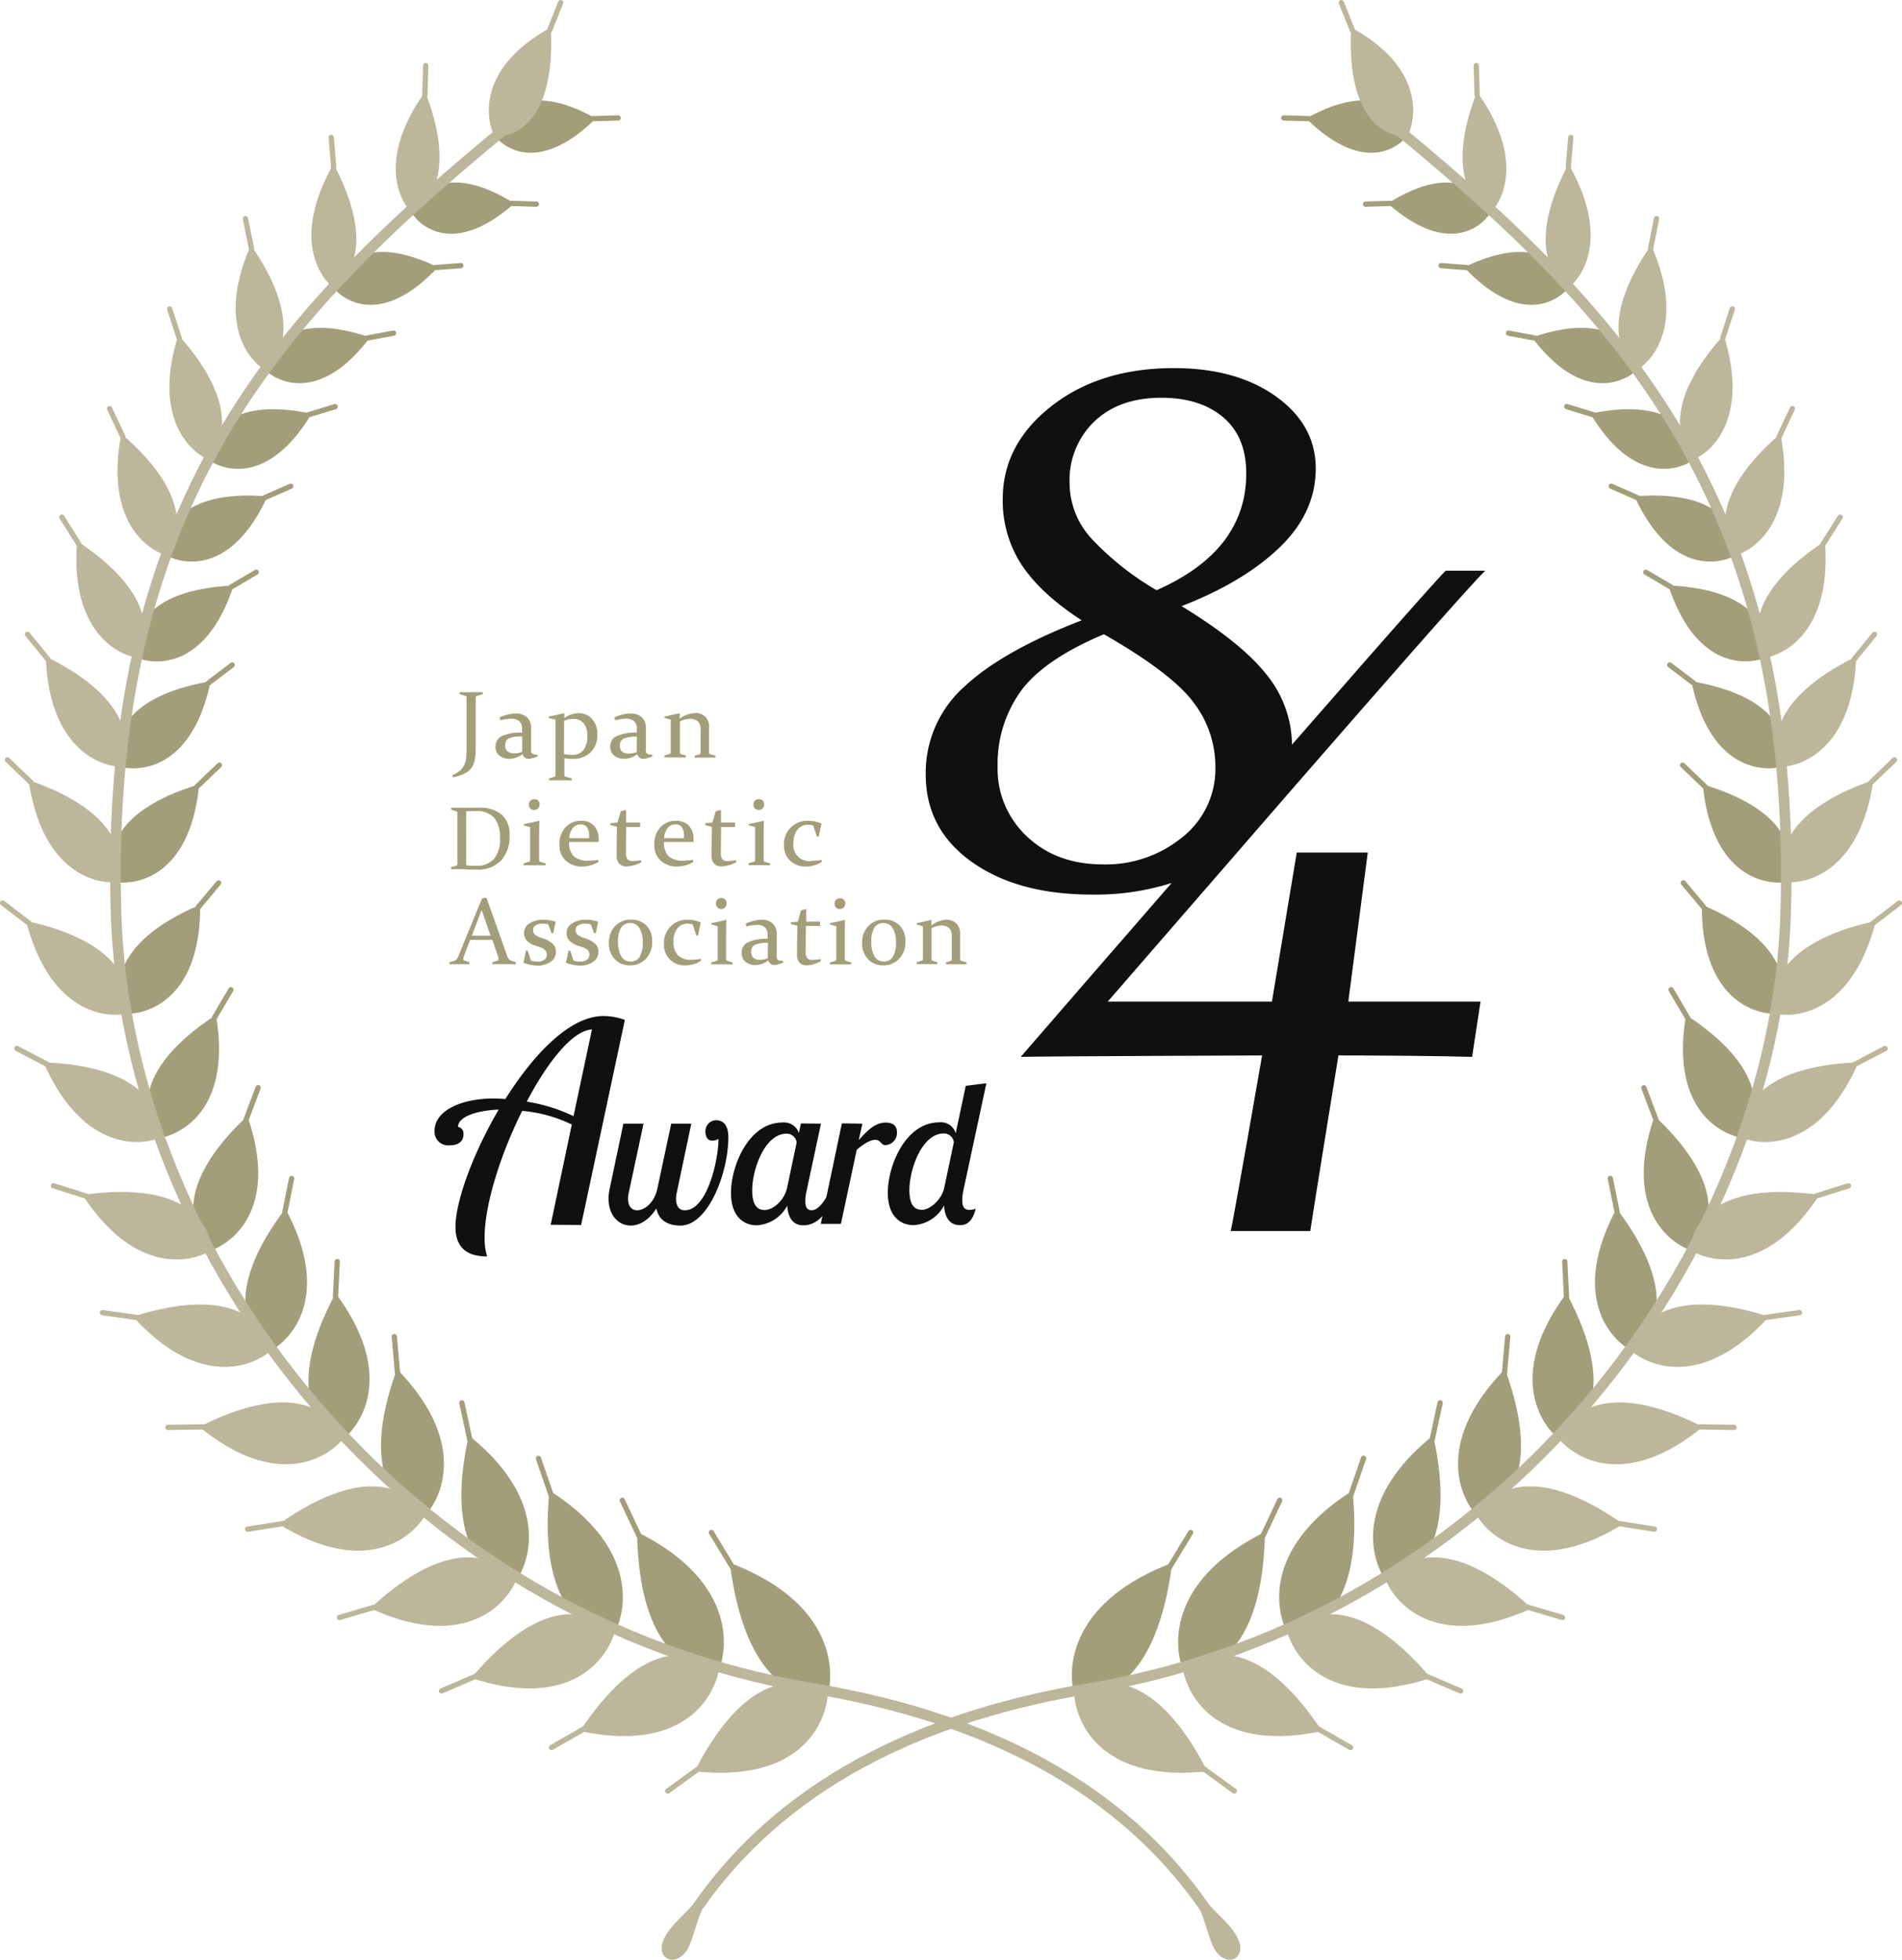 <svg id="レイヤー_1" data-name="レイヤー 1" xmlns="http://www.w3.org/2000/svg" viewBox="0 0 360.58 371.49"><defs><style>.cls-1{fill:#101010}.cls-2,.cls-4{fill:#a39e7a}.cls-3{fill:#bcb69b}.cls-3,.cls-4,.cls-7{fill-rule:evenodd}.cls-5,.cls-6,.cls-7{fill:none;stroke-linecap:round}.cls-5,.cls-6{stroke:#a39e7a;stroke-linejoin:round}.cls-6{stroke:#bcb69b}.cls-7{stroke:#bcb69b;stroke-miterlimit:10;stroke-width:2px}</style></defs><title>award-badge</title><path class="cls-1" d="M104.4 232.17l4-19a26.91 26.91 0 0 0-9.4-2.59c-4.07 8.13-7.13 17.74-7.13 24a11.84 11.84 0 0 0 .48 3.59c-2.64 0-6-.74-6-5.6s3.33-13.94 8.19-22.23c-4.22.16-7.71 1.37-7.71 3.27a1.28 1.28 0 0 1 1.04 1.39c0 1.64-1.37 2.11-2.59 2.11a2.59 2.59 0 0 1-2.9-2.75c0-3.8 5-6.13 11.25-6.13.69 0 1.43.05 2.17.11 5.39-8.55 12.25-15.74 18.59-15.74a11.87 11.87 0 0 1 4.07.74l-8.29 38.87zm4.33-20.6l3.49-16.42c-3.64.16-8.4 6.13-12.36 13.68a32 32 0 0 1 8.87 2.75zM122 213l-2.78 13a5.12 5.12 0 0 0-.15 1.26c0 1.49.76 2.17 1.71 2.17 1.45 0 3.32-1.52 3.85-4.15l2.62-12.28h3.81l-2.74 13a5.14 5.14 0 0 0-.15 1.26c0 1.26.5 2.17 1.64 2.17 4.27 0 6.4-9.56 6.4-13.53a2.21 2.21 0 0 1-1.33.3c-.72 0-1.14-.76-1.14-1.64a2.08 2.08 0 0 1 1.94-2.21c1.64 0 2.4 1.18 2.4 3.24 0 6.71-3.81 16.73-9.07 16.73-2.48 0-4.15-1.07-4.57-3.24-1.45 2.25-3.24 3.24-4.88 3.24-2.29 0-4.19-1.94-4.19-5.11a9 9 0 0 1 .23-1.94l2.58-12.27zm33.64 0l-2.78 13a7.59 7.59 0 0 0-.19 1.71c0 .88.23 1.71 1.18 1.71 1.22 0 2.52-1.56 3.62-4.15h1.41c-2.48 6.36-5 7-6.63 7s-2.86-1.11-3-3.73a7 7 0 0 1-5.79 3.73c-2.48 0-4.88-1.68-4.88-6.14 0-5.14 3.35-13.34 9.75-13.34a2.94 2.94 0 0 1 3.12 2l.38-1.83zm-6.44 12.23l1.83-8.65a1.91 1.91 0 0 0-1.91-1.68c-4.19 0-6.52 6.9-6.52 10.71 0 2.9 1 3.77 2.4 3.77 1.61-.03 3.7-1.86 4.2-4.19z"/><path class="cls-1" d="M163.49 213l-.69 3.12c1.45-1.6 3-3.32 5.11-3.32 1.52 0 2.13.76 2.13 1.79a2.3 2.3 0 0 1-2.21 2.48c-.88 0-.8-1-1.9-1s-2.44 1-3.51 1.87l-3 14.06h-3.82l4-19.05zm23.51-7.66l-4.42 20.58a8.45 8.45 0 0 0-.15 1.64c0 1.07.3 1.79 1.33 1.79a3.22 3.22 0 0 0 1.22-.23c-.61 2.4-1.64 3.12-3 3.12-1.68 0-2.86-1.11-3-3.73a7 7 0 0 1-5.79 3.73c-2.48 0-4.88-1.68-4.88-6.14 0-5.14 3.35-13.34 9.75-13.34a2.9 2.9 0 0 1 3.12 2.06l1.91-9zm-8 19.85l1.83-8.65a1.88 1.88 0 0 0-1.91-1.68c-4.19 0-6.52 6.9-6.52 10.71 0 2.9 1 3.77 2.4 3.77s3.66-1.79 4.2-4.15zm48-59.64l17.53-20a24.58 24.58 0 0 0 .4-4.21 21.29 21.29 0 0 0-4.72-13.34q-4.74-6.1-16.21-13.1 11.78-4.57 18.6-11.14t6.84-14.92q0-8.28-7.52-13.67t-19.39-5.39q-14 0-23.2 7.21t-9.23 17.54a22.14 22.14 0 0 0 3.62 12.6q3.63 5.46 11.35 10.46-15 5.79-22.25 12.57a21.89 21.89 0 0 0-7.32 16.64q0 10.35 8.69 16.56t22.81 6.22a47.83 47.83 0 0 0 20-4.03zM202.77 91.6a15.45 15.45 0 0 1 4.73-11.74q4.72-4.46 12.67-4.46 7.36 0 11.73 3.71t4.36 10.64q0 14.64-17 22.13a54.13 54.13 0 0 1-12.06-9.49 15.64 15.64 0 0 1-4.43-10.79zm-13.64 53.7a23.57 23.57 0 0 1 4.37-14.25q4.35-6 15.77-10.82 12.87 7.36 17 12.93a19.93 19.93 0 0 1 4.14 12.21 16.5 16.5 0 0 1-6.28 13.35 22.93 22.93 0 0 1-15 5.14q-8.83 0-14.42-5.28a17.47 17.47 0 0 1-5.58-13.28z"/><path class="cls-1" d="M281.57 108.18h-7.49c-4.91 4.79-80.57 92.16-80.57 92.16 5.5-.12 45.76-.27 45.76-.27s-5.13 29.49-5.94 33.29h15.07c.68-4.61 5.34-33.29 5.34-33.29 6.86 0 19.13.09 25.34.27l1.6-10.47h-25.07l3.69-28.26h-13.46l-4.71 28.26H210c2.23-2.48 65.68-76.02 71.57-81.69z"/><path class="cls-2" d="M87.14 131.21h4.39v.38l-1.1.33a.28.28 0 0 0-.24.27v9.48q0 .87-.07 1.58a6.5 6.5 0 0 1-.24 1.27 3.47 3.47 0 0 1-.48 1 3.27 3.27 0 0 1-.78.78 5 5 0 0 1-1.14.6 11.8 11.8 0 0 1-1.58.47l-.13-.44a5.26 5.26 0 0 0 1.45-.86 3.15 3.15 0 0 0 .8-1.07 4.35 4.35 0 0 0 .35-1.36q.07-.75.08-1.7v-9.72a.3.3 0 0 0-.21-.3l-1.1-.34zm7.55 4.79a7.8 7.8 0 0 1 3.06-.75 3.1 3.1 0 0 1 2.15.71 2.58 2.58 0 0 1 .78 2v3.68a5.79 5.79 0 0 0 0 .73.75.75 0 0 0 .16.42.7.7 0 0 0 .39.2 3.65 3.65 0 0 0 .69.07v.34a9.12 9.12 0 0 1-.93.3 3.56 3.56 0 0 1-.75.15 1.19 1.19 0 0 1-1.19-.89 4.13 4.13 0 0 1-2.36.89 3.1 3.1 0 0 1-2-.61 2.07 2.07 0 0 1-.76-1.71 2.13 2.13 0 0 1 1.22-2 8.52 8.52 0 0 1 3.82-.65v-.69a1.89 1.89 0 0 0-.5-1.47 2.25 2.25 0 0 0-1.58-.48 8.67 8.67 0 0 0-2 .3zm4.31 3.6a5.79 5.79 0 0 0-2.54.38 1.35 1.35 0 0 0-.68 1.28 1.42 1.42 0 0 0 .45 1.19 2 2 0 0 0 1.22.35 3.54 3.54 0 0 0 1.55-.3zm5.06-3.48v-.3q1.49-.28 2.82-.62l.09.06v.87a4.71 4.71 0 0 1 2.64-.93 3.35 3.35 0 0 1 2.64 1.1 4.16 4.16 0 0 1 1 2.87 4.65 4.65 0 0 1-1.26 3.43 4.82 4.82 0 0 1-3.57 1.26 8 8 0 0 1-1.43-.13v3.18a.31.31 0 0 0 .24.32l1.16.33v.36h-4.31v-.36l1-.3a.28.28 0 0 0 .22-.27v-10.6zm2.86 6.81a6.93 6.93 0 0 0 1.48.17 2.67 2.67 0 0 0 2.21-.92 4.11 4.11 0 0 0 .74-2.64 3.66 3.66 0 0 0-.71-2.44 2.53 2.53 0 0 0-2-.82 3.6 3.6 0 0 0-1.7.39zm9.53-6.93a7.8 7.8 0 0 1 3.06-.75 3.1 3.1 0 0 1 2.15.71 2.58 2.58 0 0 1 .78 2v3.68a5.79 5.79 0 0 0 0 .73.75.75 0 0 0 .16.42.7.7 0 0 0 .39.2 3.65 3.65 0 0 0 .69.07v.34a9.12 9.12 0 0 1-.93.3 3.56 3.56 0 0 1-.75.15 1.19 1.19 0 0 1-1.19-.89 4.13 4.13 0 0 1-2.36.89 3.1 3.1 0 0 1-2-.61 2.07 2.07 0 0 1-.76-1.71 2.13 2.13 0 0 1 1.22-2 8.52 8.52 0 0 1 3.82-.65v-.69a1.89 1.89 0 0 0-.5-1.47 2.25 2.25 0 0 0-1.58-.48 8.67 8.67 0 0 0-2 .3zm4.29 3.65a5.79 5.79 0 0 0-2.54.38 1.35 1.35 0 0 0-.68 1.28 1.42 1.42 0 0 0 .45 1.19 2 2 0 0 0 1.22.35 3.54 3.54 0 0 0 1.53-.31zm5.21-3.83q1.49-.28 2.81-.62l.09.06v1a5.08 5.08 0 0 1 2.87-1.09 2.46 2.46 0 0 1 2.69 2.7v4.77a.31.31 0 0 0 .23.31l1 .3v.36h-3.94v-.36l.89-.26a.3.3 0 0 0 .22-.27v-4.42a2 2 0 0 0-.52-1.56 2.22 2.22 0 0 0-1.54-.47 3.89 3.89 0 0 0-1.85.51v5.87a.29.29 0 0 0 .2.3l.92.27v.36h-4.06v-.36l1-.3a.29.29 0 0 0 .2-.27v-6.24l-1.18-.32zm-38.39 28.94H85.5v-.36l1-.31a.27.27 0 0 0 .22-.26v-9.75a.28.28 0 0 0-.2-.28l-1-.32v-.36h5.26a6.31 6.31 0 0 1 4.36 1.32 5 5 0 0 1 1.46 3.93 6.63 6.63 0 0 1-1.62 4.77 6 6 0 0 1-4.55 1.7h-1.44zm.8-.74q.49.07 1 .09h.94a4.23 4.23 0 0 0 3.34-1.29 5.83 5.83 0 0 0 1.15-4 5.74 5.74 0 0 0-1.13-3.82 4.34 4.34 0 0 0-3.45-1.25h-.83l-1 .06zm10.94-7.8q1.55-.29 2.88-.62l.08.06q-.05 1.15-.05 2.53v4.87a.32.32 0 0 0 .22.31l1 .3v.36h-4.16v-.36l1-.3a.3.3 0 0 0 .22-.27v-6.3l-1.18-.32zm3-3.75a1 1 0 0 1-.29.77 1 1 0 0 1-.75.3 1 1 0 0 1-.72-.27 1 1 0 0 1-.28-.73 1 1 0 0 1 .29-.76 1.07 1.07 0 0 1 .77-.28 1 1 0 0 1 .71.25.93.93 0 0 1 .27.72zm11.14 10.92a5.48 5.48 0 0 1-1.55.67 6 6 0 0 1-1.48.2 4.45 4.45 0 0 1-3.15-1.11 4 4 0 0 1-1.2-3.09 4.63 4.63 0 0 1 1.12-3.21 3.82 3.82 0 0 1 3-1.25 3.18 3.18 0 0 1 2.44.93 3.63 3.63 0 0 1 .87 2.58 4.93 4.93 0 0 1 0 .5h-5.59a3.55 3.55 0 0 0 .89 2.72 4 4 0 0 0 2.8.82 11.15 11.15 0 0 0 1.82-.16zm-1.76-4.5v-.27a3.13 3.13 0 0 0-.39-1.8 1.36 1.36 0 0 0-1.18-.54 1.82 1.82 0 0 0-1.58.76 3.47 3.47 0 0 0-.62 1.84zm7.04-2.12q-.05 3-.05 4.83a2.15 2.15 0 0 0 .27 1.27 1.27 1.27 0 0 0 1 .35 10.51 10.51 0 0 0 1.59-.16l.05.4a6.22 6.22 0 0 1-2.74.77 1.89 1.89 0 0 1-1.46-.52 2.23 2.23 0 0 1-.48-1.56q0-1.72.06-5.43l-1.22-.3-.05-.36 1.37-.12.62-2.14.92-.26.09.06v2.33h2.67v.84zm12.71 6.62a5.48 5.48 0 0 1-1.55.67 6 6 0 0 1-1.48.2 4.45 4.45 0 0 1-3.15-1.11 4 4 0 0 1-1.2-3.09 4.63 4.63 0 0 1 1.12-3.21 3.82 3.82 0 0 1 3-1.25 3.18 3.18 0 0 1 2.44.93 3.63 3.63 0 0 1 .87 2.58 4.93 4.93 0 0 1 0 .5h-5.59a3.55 3.55 0 0 0 .89 2.72 4 4 0 0 0 2.8.82 11.15 11.15 0 0 0 1.82-.16zm-1.76-4.5v-.27a3.13 3.13 0 0 0-.39-1.8 1.36 1.36 0 0 0-1.18-.54 1.82 1.82 0 0 0-1.58.76 3.47 3.47 0 0 0-.62 1.84zm7.04-2.12q-.05 3-.05 4.83a2.15 2.15 0 0 0 .27 1.27 1.27 1.27 0 0 0 1 .35 10.51 10.51 0 0 0 1.59-.16l.05.4a6.22 6.22 0 0 1-2.74.77 1.89 1.89 0 0 1-1.46-.52 2.23 2.23 0 0 1-.48-1.56q0-1.72.06-5.43l-1.22-.3-.05-.36 1.37-.12.62-2.14.92-.26.09.06v2.33h2.67v.84zm5.16-.55q1.55-.29 2.88-.62l.08.06q-.05 1.15-.05 2.53v4.87a.32.32 0 0 0 .22.31l1 .3v.36l-2-.03h-2.07v-.36l1-.3a.3.3 0 0 0 .22-.27v-6.3l-1.18-.32zm3-3.75a1 1 0 0 1-.29.77 1 1 0 0 1-.75.3 1 1 0 0 1-.72-.27 1 1 0 0 1-.28-.73 1 1 0 0 1 .29-.76 1.07 1.07 0 0 1 .77-.28 1 1 0 0 1 .71.25.93.93 0 0 1 .26.72zm10.93 10.92a5.14 5.14 0 0 1-1.36.62 5.36 5.36 0 0 1-1.61.25 4.19 4.19 0 0 1-3.06-1.12 4 4 0 0 1-1.15-3 4.38 4.38 0 0 1 1.3-3.29 4.55 4.55 0 0 1 3.31-1.26 6.28 6.28 0 0 1 2.52.53q-.29 1.19-.52 2.43l-.35.05-.72-2.12a2.81 2.81 0 0 0-.92-.14 2.5 2.5 0 0 0-2.06.92 3.76 3.76 0 0 0-.74 2.44 3 3 0 0 0 3.51 3.48 10.39 10.39 0 0 0 1.8-.17zm-63.58 6.78L96.08 181a3 3 0 0 0 .39.83 1 1 0 0 0 .51.32l.82.25v.38h-4.44v-.38l.82-.25a.66.66 0 0 0 .25-.14.32.32 0 0 0 .07-.23 1.64 1.64 0 0 0-.09-.47l-.26-.77-.82-2.37h-4.2l-.91 2.36-.29.79a1.48 1.48 0 0 0-.1.46.29.29 0 0 0 .08.23.67.67 0 0 0 .25.13l.81.24v.4h-3.74v-.38l.88-.27a.91.91 0 0 0 .49-.33 3.59 3.59 0 0 0 .35-.69l4.43-10.8zm-2.77 7.2H93l-1.69-4.88zm14.49-2.14a4.05 4.05 0 0 0-1.09-.14 2.32 2.32 0 0 0-1.29.32 1 1 0 0 0-.49.88 1.14 1.14 0 0 0 .3.84 3.22 3.22 0 0 0 1.13.6l.69.25a4.57 4.57 0 0 1 1.66 1 1.92 1.92 0 0 1 .54 1.41 2.22 2.22 0 0 1-1 1.94 4.31 4.31 0 0 1-2.48.71 7.29 7.29 0 0 1-2.7-.55q.3-1.15.48-2.25l.34-.05.62 1.9a3.47 3.47 0 0 0 1.26.19 2.16 2.16 0 0 0 1.27-.34 1.09 1.09 0 0 0 .48-.95 1.2 1.2 0 0 0-.32-.89 2.66 2.66 0 0 0-1-.55l-.9-.31a3.53 3.53 0 0 1-1.63-1 2.16 2.16 0 0 1-.46-1.4 2.06 2.06 0 0 1 1.09-1.83 4.66 4.66 0 0 1 2.5-.67 7 7 0 0 1 2.4.39q-.24 1-.44 2.13l-.33.06zm8.06 0a4.05 4.05 0 0 0-1.09-.14 2.32 2.32 0 0 0-1.29.32 1 1 0 0 0-.49.88 1.14 1.14 0 0 0 .3.84 3.22 3.22 0 0 0 1.13.6l.69.25a4.57 4.57 0 0 1 1.66 1 1.92 1.92 0 0 1 .54 1.41 2.22 2.22 0 0 1-1 1.94 4.31 4.31 0 0 1-2.48.71 7.29 7.29 0 0 1-2.7-.55q.3-1.15.48-2.25l.34-.05.63 1.9a3.47 3.47 0 0 0 1.26.19 2.16 2.16 0 0 0 1.27-.34 1.09 1.09 0 0 0 .48-.95 1.2 1.2 0 0 0-.32-.89 2.66 2.66 0 0 0-1-.55l-.9-.31a3.53 3.53 0 0 1-1.63-1 2.16 2.16 0 0 1-.46-1.4 2.06 2.06 0 0 1 1.09-1.83 4.66 4.66 0 0 1 2.5-.67 7 7 0 0 1 2.4.39q-.24 1-.44 2.13l-.33.06zm11.64 3.26a4.51 4.51 0 0 1-1.19 3.26 4 4 0 0 1-3 1.24 3.81 3.81 0 0 1-2.91-1.17 4.29 4.29 0 0 1-1.11-3.07 4.46 4.46 0 0 1 1.16-3.18 4 4 0 0 1 3.07-1.24 3.87 3.87 0 0 1 2.91 1.14 4.14 4.14 0 0 1 1.07 3.02zm-6.47.08a5.32 5.32 0 0 0 .6 2.7 2 2 0 0 0 1.8 1 1.89 1.89 0 0 0 1.7-.92 5.11 5.11 0 0 0 .58-2.71 5 5 0 0 0-.61-2.67 2 2 0 0 0-1.78-1 1.93 1.93 0 0 0-1.7.88 4.79 4.79 0 0 0-.59 2.72zm15.74 3.55a5 5 0 0 1-1.33.62 5.16 5.16 0 0 1-1.58.26 3.86 3.86 0 0 1-4.12-4.11 4.34 4.34 0 0 1 4.51-4.55 6 6 0 0 1 2.47.53q-.29 1.19-.51 2.43l-.34.05-.7-2.12a2.71 2.71 0 0 0-.9-.14 2.43 2.43 0 0 0-2 .92 3.81 3.81 0 0 0-.73 2.44 3.65 3.65 0 0 0 .82 2.63 3.5 3.5 0 0 0 2.61.85 10 10 0 0 0 1.76-.17zm1.9-7.12q1.52-.29 2.82-.62l.08.06q-.05 1.15-.05 2.53v4.87a.32.32 0 0 0 .22.31l1 .3v.36h-4.05v-.36l1-.3a.3.3 0 0 0 .22-.27v-6.3l-1.15-.32zm2.93-3.75a1.06 1.06 0 0 1-.29.77 1 1 0 0 1-.74.3 1 1 0 0 1-.71-.32 1 1 0 0 1-.27-.73 1 1 0 0 1 .29-.76 1 1 0 0 1 .75-.28 1 1 0 0 1 .69.25.94.94 0 0 1 .28.72zm3.63 3.84a7.53 7.53 0 0 1 3-.75 3 3 0 0 1 2.11.71 2.61 2.61 0 0 1 .77 2v3.68a5.9 5.9 0 0 0 0 .73.77.77 0 0 0 .16.42.69.69 0 0 0 .38.2 3.5 3.5 0 0 0 .68.07v.34a8.82 8.82 0 0 1-.91.3 3.43 3.43 0 0 1-.73.15 1.17 1.17 0 0 1-1.17-.89 4 4 0 0 1-2.32.89 3 3 0 0 1-2-.61 2.09 2.09 0 0 1-.74-1.71 2.14 2.14 0 0 1 1.19-2 8.21 8.21 0 0 1 3.74-.65v-.69a1.91 1.91 0 0 0-.49-1.47 2.18 2.18 0 0 0-1.55-.48 8.34 8.34 0 0 0-2 .3zm4.21 3.65a5.57 5.57 0 0 0-2.49.38 1.36 1.36 0 0 0-.67 1.28 1.44 1.44 0 0 0 .44 1.19 1.88 1.88 0 0 0 1.2.35 3.41 3.41 0 0 0 1.5-.31zm7.21-3.23q-.05 3-.05 4.83a2.18 2.18 0 0 0 .27 1.27 1.23 1.23 0 0 0 1 .35 10.1 10.1 0 0 0 1.56-.16l.05.4a6 6 0 0 1-2.62.8 1.84 1.84 0 0 1-1.43-.52 2.26 2.26 0 0 1-.47-1.56q0-1.72.06-5.43l-1.2-.3-.05-.36 1.34-.12.61-2.14.9-.26.09.06v2.33h2.61v.84zm4.52-.51q1.52-.29 2.82-.62l.08.06q-.05 1.15-.05 2.53v4.87a.32.32 0 0 0 .22.31l1 .3v.36h-4.05v-.36l1-.3a.3.3 0 0 0 .22-.27v-6.3l-1.15-.32zm2.93-3.75a1.06 1.06 0 0 1-.29.77 1 1 0 0 1-.74.3 1 1 0 0 1-.71-.27 1 1 0 0 1-.27-.73 1 1 0 0 1 .29-.76 1 1 0 0 1 .75-.28 1 1 0 0 1 .69.25.94.94 0 0 1 .29.67zm11.41 7.24a4.51 4.51 0 0 1-1.19 3.26 4 4 0 0 1-3 1.24 3.81 3.81 0 0 1-2.91-1.17 4.29 4.29 0 0 1-1.11-3.07 4.46 4.46 0 0 1 1.16-3.18 4 4 0 0 1 3.07-1.24 3.87 3.87 0 0 1 2.91 1.14 4.14 4.14 0 0 1 1.07 3.02zm-6.47.08a5.32 5.32 0 0 0 .6 2.7 2 2 0 0 0 1.8 1 1.89 1.89 0 0 0 1.7-.92 5.11 5.11 0 0 0 .58-2.71 5 5 0 0 0-.61-2.67 2 2 0 0 0-1.78-1 1.93 1.93 0 0 0-1.7.88 4.79 4.79 0 0 0-.58 2.72zm8.55-3.57q1.46-.28 2.75-.62l.09.06v1a4.92 4.92 0 0 1 2.81-1.09 2.61 2.61 0 0 1 1.93.7 2.71 2.71 0 0 1 .7 2v4.77a.31.31 0 0 0 .23.31l1 .3v.36h-3.9v-.36l.87-.26a.3.3 0 0 0 .22-.27v-4.42a2 2 0 0 0-.51-1.56 2.14 2.14 0 0 0-1.51-.47 3.75 3.75 0 0 0-1.81.51v5.87a.29.29 0 0 0 .2.3l.9.27v.36h-3.93v-.36l1-.3a.29.29 0 0 0 .2-.27v-6.24l-1.15-.32z"/><path class="cls-3" d="M125.86 367.56c1.1-2.44 3.69-4.44 5.41-6.41l1.78.91c-1 2.28-1.76 5.84-2.72 7.44-2.18 3.63-6.19 1.88-4.47-1.94z"/><path class="cls-4" d="M282.6 40.3c-2.33 3.54-8.92 7.63-19.51-1.74 12.78-8.02 18.1-2.02 19.51 1.74z"/><path class="cls-5" d="M263.6 38.56l-4.72.14"/><path class="cls-3" d="M282.6 40.3c2.86-3 5.93-11-2.6-22.9-6 15.53-.66 21.45 2.6 22.9z"/><path class="cls-6" d="M280.03 18l-.16-5.57"/><path class="cls-4" d="M297.45 54.48c-2.8 3.33-10 6.76-19.89-3.83 14.06-6.74 18.86-.11 19.89 3.83z"/><path class="cls-5" d="M278.09 50.72l-4.88-.37"/><path class="cls-3" d="M297.45 54.48c3.27-2.68 7.34-10.44-.1-23.4-7.97 15.05-3.09 21.6.1 23.4z"/><path class="cls-6" d="M297.32 31.7l.46-5.65"/><path class="cls-4" d="M310.43 70.08c-3.26 3-11.11 5.67-20-6.12 15.23-5.21 19.4 2.04 20 6.12z"/><path class="cls-5" d="M290.95 64.07l-4.97-.92"/><path class="cls-3" d="M310.43 70.08c3.68-2.33 8.76-9.69 2.59-23.62-9.92 14.27-5.66 21.43-2.59 23.62z"/><path class="cls-6" d="M312.92 47.08l1.13-5.65"/><path class="cls-4" d="M321.33 87c-3.7 2.67-12.07 4.38-19.83-8.59 16.26-3.41 19.69 4.4 19.83 8.59z"/><path class="cls-5" d="M302.03 78.61l-5-1.53"/><path class="cls-3" d="M321.33 87c4-1.9 10.13-8.72 5.44-23.49-11.87 13.2-8.34 20.93-5.44 23.49z"/><path class="cls-6" d="M326.59 64.13l1.82-5.56"/><path class="cls-4" d="M329.17 105.23c-4.11 2.22-12.89 2.9-19.3-11.14 17.07-1.4 19.66 6.91 19.3 11.14z"/><path class="cls-5" d="M310.4 94.34l-4.94-2.17"/><path class="cls-3" d="M329.17 105.23c4.37-1.41 11.41-7.52 8.36-23-13.72 11.77-11.02 20.04-8.36 23z"/><path class="cls-6" d="M337.28 82.82l2.52-5.37"/><path class="cls-4" d="M334.7 124.68c-4.47 1.72-13.52 1.27-18.42-13.71 17.62.78 19.29 9.47 18.42 13.71z"/><path class="cls-5" d="M316.8 111.29l-4.8-2.82"/><path class="cls-3" d="M334.7 124.68c4.64-.86 12.56-6.12 11.26-22.12-15.42 10.14-13.63 18.8-11.26 22.12z"/><path class="cls-6" d="M345.63 103.12l3.22-5.09"/><path class="cls-4" d="M337.85 145.35c-4.76 1.16-13.95-.45-17.2-16.21 17.87 3.05 18.57 12.04 17.2 16.21z"/><path class="cls-5" d="M321.13 129.53l-4.57-3.47"/><path class="cls-3" d="M337.85 145.35c4.83-.28 13.52-4.57 14.05-20.9-16.9 8.27-16.09 17.24-14.05 20.9z"/><path class="cls-6" d="M351.5 124.98l3.87-4.74"/><path class="cls-4" d="M338.52 167.24c-5 .58-14.15-2.21-15.71-18.56 17.86 5.32 17.57 14.51 15.71 18.56z"/><path class="cls-5" d="M323.25 149.13l-4.26-4.08"/><path class="cls-3" d="M338.52 167.24c5 .33 14.28-2.92 16.64-19.37-18.16 6.23-18.31 15.41-16.64 19.37z"/><path class="cls-6" d="M354.69 148.34l4.47-4.3"/><path class="cls-4" d="M336.63 192.19c-5.12 0-14.16-3.94-14-20.7 17.59 7.51 16.37 16.83 14 20.7z"/><path class="cls-5" d="M323.03 172.01l-3.91-4.65"/><path class="cls-3" d="M336.63 192.19c5 .93 14.83-1.24 19-17.62-19.14 4.13-20.28 13.43-19 17.62z"/><path class="cls-6" d="M355.08 175l5-3.82"/><path class="cls-4" d="M330.34 215.73c-5.15-.93-13.6-6.49-10.7-23.34 16.47 10.75 13.68 19.85 10.7 23.34z"/><path class="cls-5" d="M319.96 192.99l-3.16-5.38"/><path class="cls-3" d="M330.34 215.73c4.88 1.83 15.12 1.4 22-14.36-19.93.75-22.59 9.89-22 14.36z"/><path class="cls-6" d="M351.72 201.71l5.65-2.96"/><path class="cls-4" d="M320.47 237c-5-1.87-12.54-9-6.79-25.46 14.7 13.8 10.32 22.46 6.79 25.46z"/><path class="cls-5" d="M313.9 212.18l-2.26-5.99"/><path class="cls-3" d="M320.47 237c4.58 2.72 14.92 4.15 24.46-10.49-20.09-2.87-24.3 5.86-24.46 10.49z"/><path class="cls-6" d="M344.27 226.73l6.17-1.95"/><path class="cls-4" d="M309.16 256c-4.71-2.75-11.1-11.25-2.69-26.9 12.53 16.51 6.75 24.53 2.69 26.9z"/><path class="cls-5" d="M306.59 229.83l-1.31-6.44"/><path class="cls-3" d="M309.16 256c4.15 3.54 14.28 6.75 26.2-6.41-19.66-6.3-25.29 1.8-26.2 6.41z"/><path class="cls-6" d="M334.66 249.74l6.49-.91"/><path class="cls-4" d="M295.6 272.83c-4.31-3.53-9.43-13.15 1.37-27.68C307 263.83 300 271 295.6 272.83z"/><path class="cls-5" d="M296.98 245.89l-.33-6.74"/><path class="cls-3" d="M295.6 272.83c3.63 4.24 13.29 9.09 27.22-2.36-18.75-9.47-25.61-2.19-27.22 2.36z"/><path class="cls-6" d="M322.1 270.48l6.65.1"/><path class="cls-4" d="M280.06 287.42c-3.83-4.19-7.62-14.7 5.25-27.9 7.45 20.38-.55 26.72-5.25 27.9z"/><path class="cls-5" d="M285.22 260.26l.61-6.89"/><path class="cls-3" d="M280.06 287.42c3 4.82 12.06 11.13 27.64 1.49-17.47-12.33-25.39-5.91-27.64-1.49z"/><path class="cls-6" d="M306.98 288.82l6.66 1.05"/><path class="cls-4" d="M262.81 299.78c-3.3-4.76-5.74-15.92 8.89-27.68 4.84 21.68-4.02 27.09-8.89 27.68z"/><path class="cls-5" d="M271.52 272.85l1.5-6.92"/><path class="cls-3" d="M262.81 299.78c2.43 5.29 10.67 12.87 27.57 5.09-15.95-14.79-24.74-9.26-27.57-5.09z"/><path class="cls-6" d="M289.67 304.68l6.55 1.93"/><path class="cls-4" d="M244.12 309.65c-2.74-5.23-3.84-16.87 12.3-27.09 2.24 22.61-7.33 27.06-12.3 27.09z"/><path class="cls-5" d="M256.14 283.29l2.36-6.85"/><path class="cls-3" d="M244.12 309.65c1.8 5.67 9.17 14.35 27.11 8.43-14.23-16.93-23.76-12.34-27.11-8.43z"/><path class="cls-6" d="M270.54 317.81l6.35 2.73"/><path class="cls-4" d="M224.29 316.58c-2.16-5.61-1.92-17.57 15.52-26.18-.37 23.23-10.51 26.7-15.52 26.18z"/><path class="cls-5" d="M239.44 291.11l3.17-6.71"/><path class="cls-3" d="M224.29 316.58c1.16 6 7.58 15.59 26.33 11.56-12.4-18.78-22.5-15.14-26.33-11.56z"/><path class="cls-6" d="M249.95 327.78l6.08 3.48"/><path class="cls-4" d="M203.65 321.26c-1.54-5.93 0-18 18.58-25-2.98 23.6-13.59 26.05-18.58 25z"/><path class="cls-5" d="M221.78 296.99l3.94-6.49"/><path class="cls-3" d="M203.65 321.26c.5 6.18 5.89 16.64 25.24 14.51-10.39-20.38-20.98-17.77-25.24-14.51z"/><path class="cls-6" d="M228.25 335.34l5.74 4.17"/><path class="cls-4" d="M267.17 25.31c-2.51 3.45-9.33 7.22-19.55-2.86 13.23-7.39 18.31-1.02 19.55 2.86z"/><path class="cls-5" d="M248.14 22.49l-4.76-.13"/><path class="cls-7" d="M261 21.28c44.85 36.46 79.95 71.9 77.52 151.93-2 64.32-53.79 133.76-132.13 146.87-43.87 7.34-65.17 27-76.22 44.57"/><path class="cls-3" d="M266.86 25.83c2-4.25 2.41-13.45-10.71-20.63-.92 17.88 6.79 20.87 10.71 20.63z"/><path class="cls-6" d="M256.4 5.76L254.29.5"/><path class="cls-3" d="M234.72 367.56c-1.1-2.44-3.69-4.44-5.41-6.41l-1.78.91c1 2.28 1.76 5.84 2.72 7.44 2.18 3.63 6.19 1.88 4.47-1.94z"/><path class="cls-4" d="M78 40.3c2.33 3.54 8.92 7.63 19.51-1.74-12.8-8.02-18.12-2.02-19.51 1.74z"/><path class="cls-5" d="M96.97 38.56l4.73.14"/><path class="cls-3" d="M78 40.3c-2.86-3-5.93-11 2.6-22.9 6.02 15.53.64 21.45-2.6 22.9z"/><path class="cls-6" d="M80.55 18l.16-5.57"/><path class="cls-4" d="M63.13 54.48c2.8 3.33 10 6.76 19.89-3.83-14.02-6.74-18.86-.11-19.89 3.83z"/><path class="cls-5" d="M82.49 50.72l4.88-.37"/><path class="cls-3" d="M63.13 54.48c-3.27-2.68-7.34-10.44.1-23.4 7.96 15.05 3.09 21.6-.1 23.4z"/><path class="cls-6" d="M63.26 31.7l-.46-5.65"/><path class="cls-4" d="M50.15 70.08c3.26 3 11.11 5.67 20-6.12-15.23-5.21-19.4 2.04-20 6.12z"/><path class="cls-5" d="M69.63 64.07l4.97-.92"/><path class="cls-3" d="M50.15 70.08c-3.68-2.33-8.76-9.69-2.59-23.62 9.92 14.27 5.66 21.43 2.59 23.62z"/><path class="cls-6" d="M47.66 47.08l-1.13-5.65"/><path class="cls-4" d="M39.25 87c3.7 2.67 12.07 4.38 19.83-8.59C42.82 75 39.39 82.81 39.25 87z"/><path class="cls-5" d="M58.54 78.61l5-1.53"/><path class="cls-3" d="M39.25 87c-4-1.9-10.13-8.72-5.44-23.49 11.87 13.2 8.34 20.93 5.44 23.49z"/><path class="cls-6" d="M33.99 64.13l-1.82-5.56"/><path class="cls-4" d="M31.4 105.23c4.11 2.22 12.89 2.9 19.3-11.14-17.06-1.4-19.7 6.91-19.3 11.14z"/><path class="cls-5" d="M50.17 94.34l4.95-2.17"/><path class="cls-3" d="M31.4 105.23c-4.4-1.41-11.4-7.52-8.4-23 13.77 11.77 11.07 20.04 8.4 23z"/><path class="cls-6" d="M23.3 82.82l-2.53-5.37"/><path class="cls-4" d="M25.88 124.68C30.34 126.4 39.4 126 44.29 111c-17.61.75-19.29 9.44-18.41 13.68z"/><path class="cls-5" d="M43.78 111.29l4.8-2.82"/><path class="cls-3" d="M25.88 124.68c-4.64-.86-12.56-6.12-11.26-22.12 15.38 10.14 13.63 18.8 11.26 22.12z"/><path class="cls-6" d="M14.94 103.12l-3.21-5.09"/><path class="cls-4" d="M22.73 145.35c4.76 1.16 13.95-.45 17.2-16.21-17.87 3.05-18.57 12.04-17.2 16.21z"/><path class="cls-5" d="M39.45 129.53l4.57-3.47"/><path class="cls-3" d="M22.73 145.35c-4.83-.28-13.52-4.57-14.05-20.9 16.91 8.27 16.09 17.24 14.05 20.9z"/><path class="cls-6" d="M9.08 124.98l-3.87-4.74"/><path class="cls-4" d="M22.06 167.24c5 .58 14.15-2.21 15.71-18.56-17.87 5.32-17.58 14.51-15.71 18.56z"/><path class="cls-5" d="M37.32 149.13l4.27-4.08"/><path class="cls-3" d="M22.06 167.24c-5 .33-14.28-2.92-16.64-19.37 18.15 6.23 18.31 15.41 16.64 19.37z"/><path class="cls-6" d="M5.89 148.34l-4.48-4.3"/><path class="cls-4" d="M23.95 192.19c5.12 0 14.16-3.94 14-20.7-17.59 7.51-16.33 16.83-14 20.7z"/><path class="cls-5" d="M37.55 172.01l3.9-4.65"/><path class="cls-3" d="M23.95 192.19c-5 .93-14.83-1.24-19-17.62 19.14 4.13 20.27 13.43 19 17.62z"/><path class="cls-6" d="M5.5 175l-5-3.82"/><path class="cls-4" d="M30.24 215.73c5.15-.93 13.6-6.49 10.7-23.34-16.47 10.75-13.68 19.85-10.7 23.34z"/><path class="cls-5" d="M40.61 192.99l3.17-5.38"/><path class="cls-3" d="M30.24 215.73c-4.88 1.83-15.12 1.4-22-14.36 19.93.75 22.59 9.89 22 14.36z"/><path class="cls-6" d="M8.86 201.71l-5.65-2.96"/><path class="cls-4" d="M40.1 237c5-1.87 12.54-9 6.79-25.46C32.2 225.34 36.53 234 40.1 237z"/><path class="cls-5" d="M46.67 212.18l2.27-5.99"/><path class="cls-3" d="M40.1 237c-4.58 2.72-14.92 4.15-24.46-10.49 20.09-2.87 24.31 5.86 24.46 10.49z"/><path class="cls-6" d="M16.31 226.73l-6.17-1.95"/><path class="cls-4" d="M51.42 256c4.71-2.75 11.1-11.25 2.69-26.9-12.5 16.51-6.75 24.53-2.69 26.9z"/><path class="cls-5" d="M53.99 229.83l1.3-6.44"/><path class="cls-3" d="M51.42 256c-4.15 3.54-14.28 6.75-26.2-6.41 19.66-6.3 25.29 1.8 26.2 6.41z"/><path class="cls-6" d="M25.92 249.74l-6.5-.91"/><path class="cls-4" d="M65 272.83c4.31-3.53 9.43-13.15-1.37-27.68C53.58 263.83 60.55 271 65 272.83z"/><path class="cls-5" d="M63.6 245.89l.33-6.74"/><path class="cls-3" d="M65 272.83c-3.63 4.24-13.29 9.09-27.22-2.36C56.5 261 63.37 268.28 65 272.83z"/><path class="cls-6" d="M38.48 270.48l-6.65.1"/><path class="cls-4" d="M80.51 287.42c3.83-4.19 7.62-14.7-5.25-27.9-7.44 20.38.56 26.72 5.25 27.9z"/><path class="cls-5" d="M75.36 260.26l-.61-6.89"/><path class="cls-3" d="M80.51 287.42c-3 4.82-12.06 11.13-27.64 1.49 17.48-12.33 25.4-5.91 27.64-1.49z"/><path class="cls-6" d="M53.6 288.82l-6.66 1.05"/><path class="cls-4" d="M97.77 299.78c3.3-4.76 5.74-15.92-8.89-27.68-4.88 21.68 4.02 27.09 8.89 27.68z"/><path class="cls-5" d="M89.06 272.85l-1.5-6.92"/><path class="cls-3" d="M97.77 299.78c-2.43 5.29-10.67 12.87-27.57 5.09 15.95-14.79 24.74-9.26 27.57-5.09z"/><path class="cls-6" d="M70.91 304.68l-6.55 1.93"/><path class="cls-4" d="M116.46 309.65c2.74-5.23 3.84-16.87-12.3-27.09-2.24 22.61 7.33 27.06 12.3 27.09z"/><path class="cls-5" d="M104.43 283.29l-2.35-6.85"/><path class="cls-3" d="M116.46 309.65c-1.8 5.67-9.17 14.35-27.11 8.43 14.25-16.93 23.76-12.34 27.11-8.43z"/><path class="cls-6" d="M90.04 317.81l-6.35 2.73"/><path class="cls-4" d="M136.29 316.58c2.16-5.61 1.92-17.57-15.52-26.18.36 23.23 10.51 26.7 15.52 26.18z"/><path class="cls-5" d="M121.14 291.11l-3.17-6.71"/><path class="cls-3" d="M136.29 316.58c-1.16 6-7.58 15.59-26.33 11.56 12.4-18.78 22.5-15.14 26.33-11.56z"/><path class="cls-6" d="M110.63 327.78l-6.08 3.48"/><path class="cls-4" d="M156.93 321.26c1.54-5.93 0-18-18.58-25 2.98 23.6 13.59 26.05 18.58 25z"/><path class="cls-5" d="M138.8 296.99l-3.94-6.49"/><path class="cls-3" d="M156.93 321.26c-.5 6.18-5.89 16.64-25.24 14.51 10.39-20.38 20.98-17.77 25.24-14.51z"/><path class="cls-6" d="M132.33 335.34l-5.74 4.17"/><path class="cls-4" d="M93.41 25.31c2.51 3.45 9.33 7.22 19.55-2.86-13.24-7.39-18.31-1.02-19.55 2.86z"/><path class="cls-5" d="M112.43 22.49l4.76-.13"/><path class="cls-7" d="M99.57 21.28C54.71 57.74 19.62 93.18 22 173.21 24 237.52 75.84 307 154.17 320.07c43.87 7.34 65.17 27 76.22 44.57"/><path class="cls-3" d="M93.72 25.83c-2-4.25-2.41-13.45 10.71-20.63.92 17.88-6.79 20.87-10.71 20.63z"/><path class="cls-6" d="M104.18 5.76L106.29.5"/></svg>